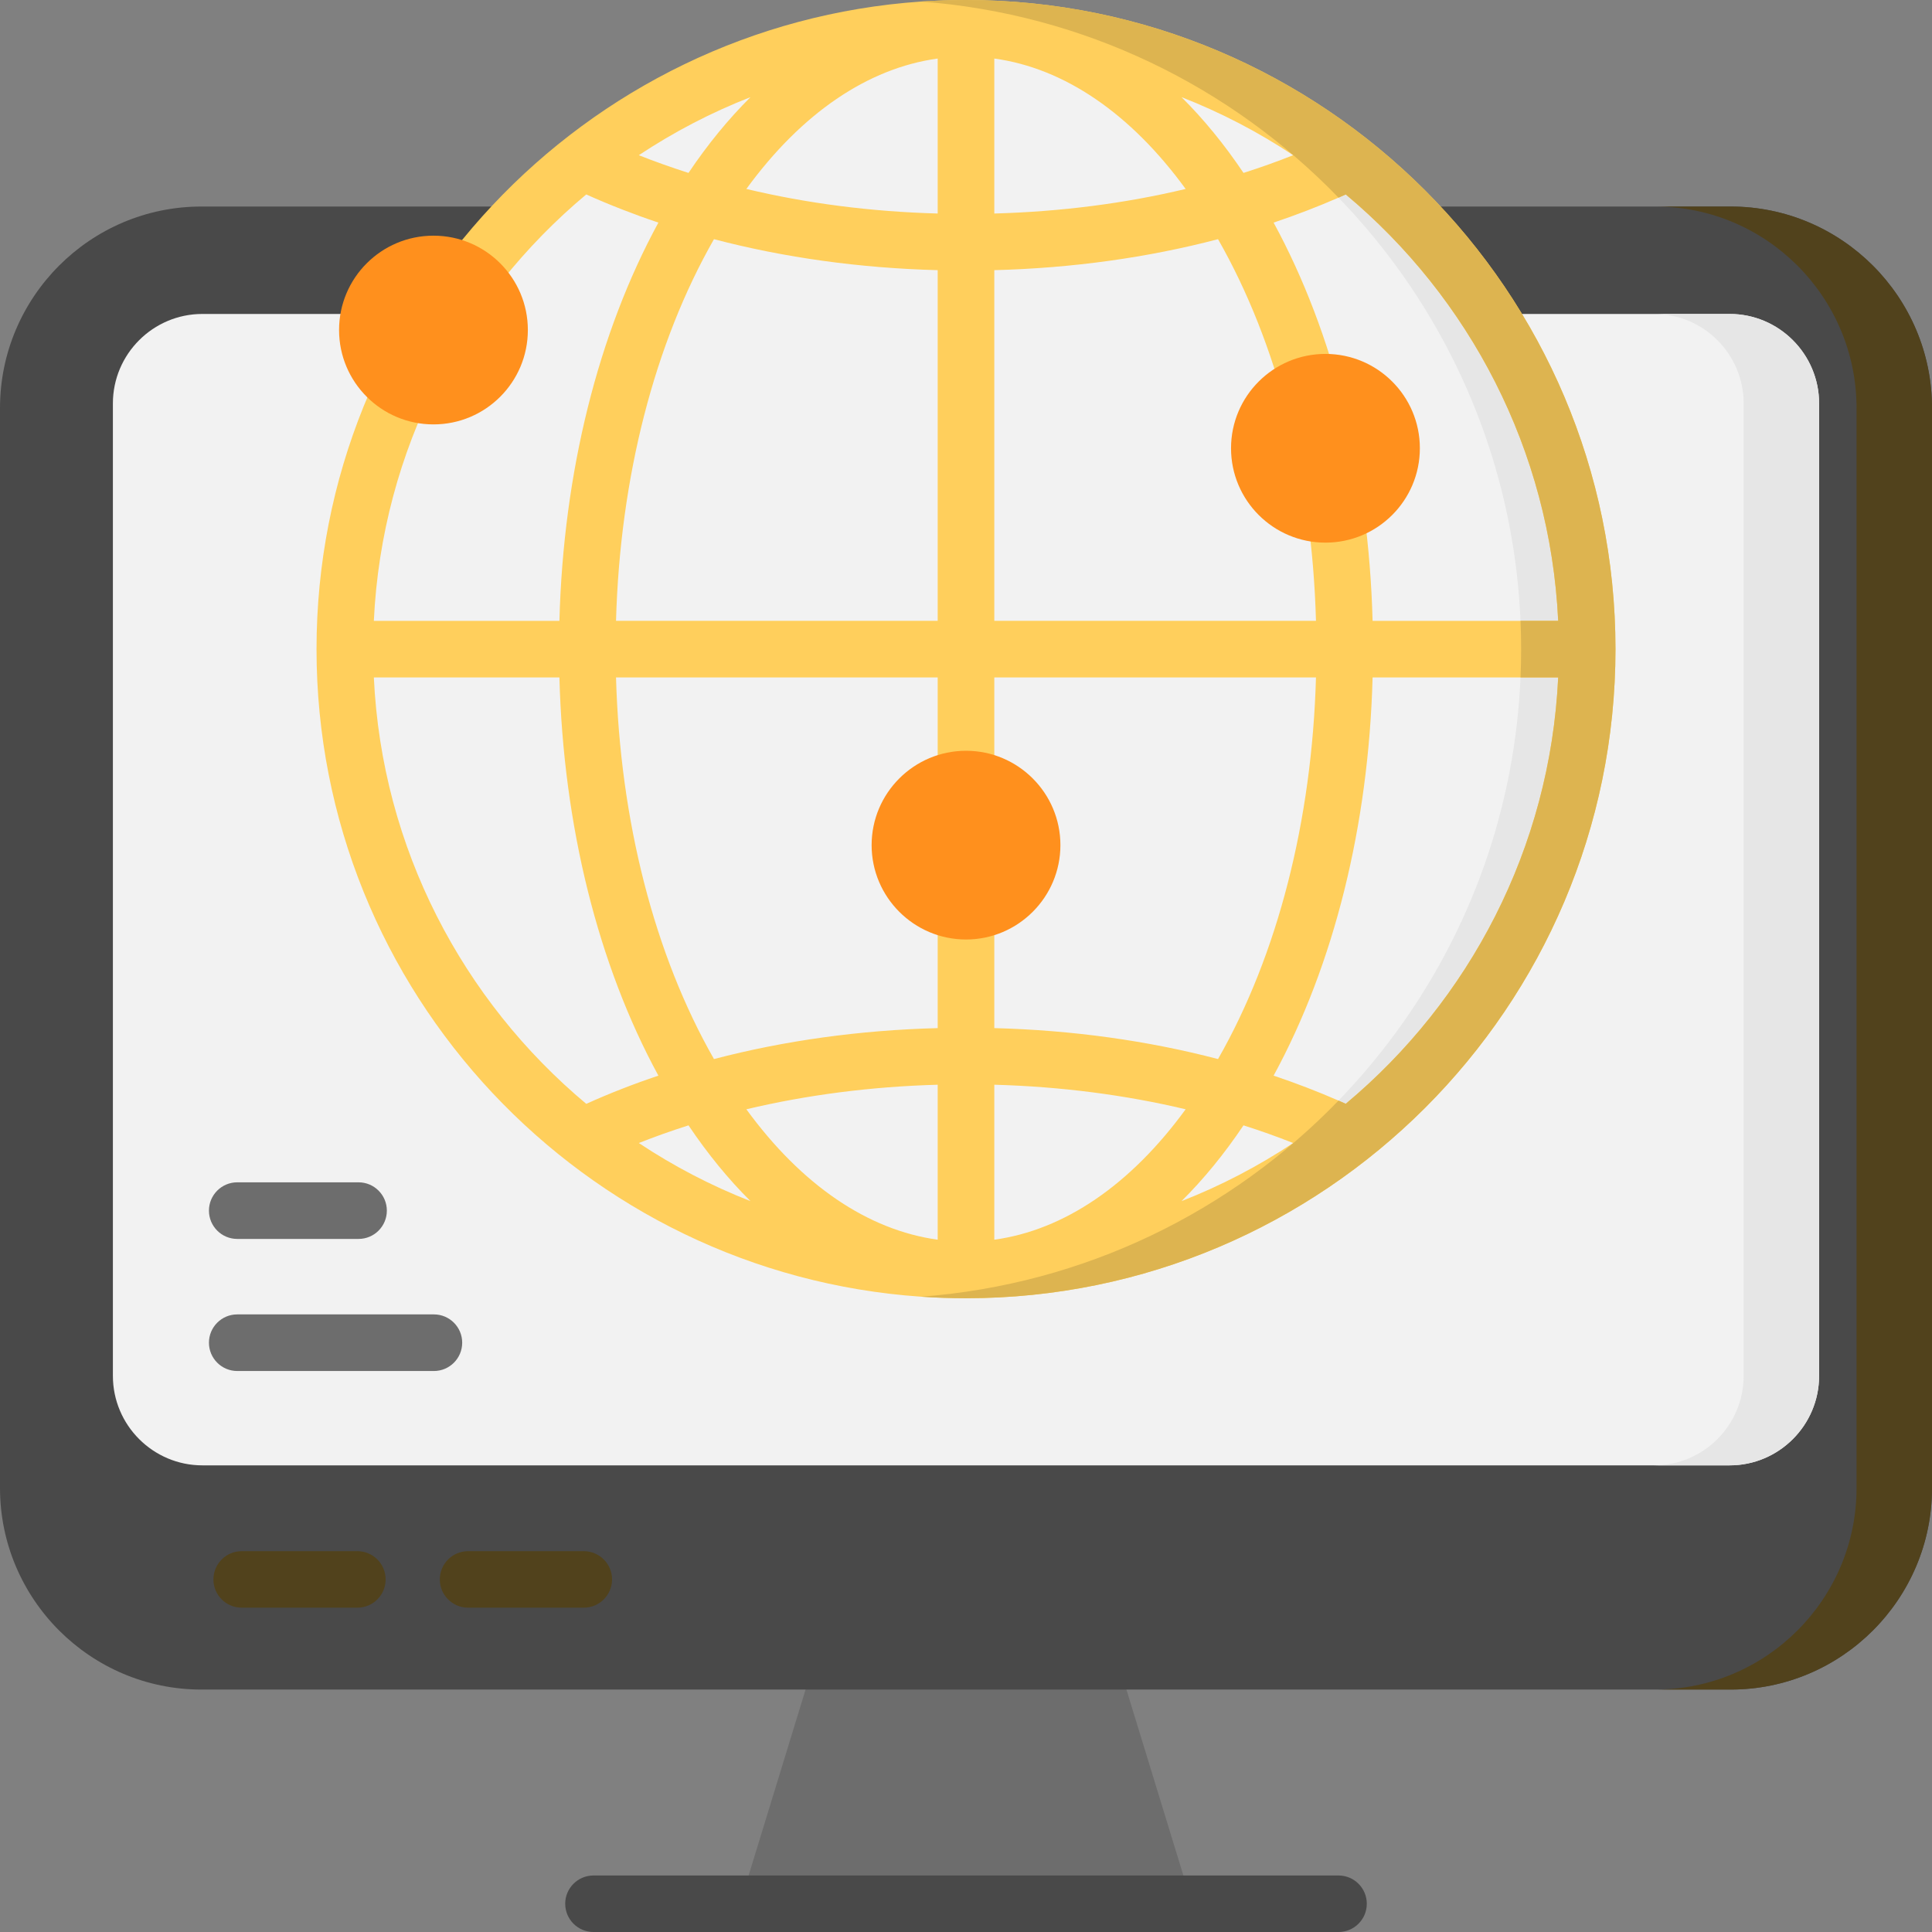 <svg width="60" height="60" viewBox="0 0 60 60" fill="none" xmlns="http://www.w3.org/2000/svg">
<rect x="0" y="0" width="60" height="60" fill="#808080" stroke="none"/>
<g clip-path="url(#clip0)">
<path d="M37.02 59.122H22.98L25.287 51.592H34.713L37.02 59.122Z" fill="#6D6D6D"/>
<path d="M60 12.675V46.21C60 49.662 57.193 52.471 53.745 52.471H6.255C2.807 52.471 0 49.662 0 46.21V12.675C0 9.223 2.807 6.414 6.255 6.414H53.745C57.193 6.414 60 9.223 60 12.675Z" fill="#494949"/>
<path d="M60.001 12.675V46.21C60.001 49.662 57.194 52.471 53.745 52.471H51.401C54.85 52.471 57.657 49.662 57.657 46.21V12.675C57.657 9.223 54.85 6.414 51.401 6.414H53.745C57.194 6.414 60.001 9.223 60.001 12.675Z" fill="#51421C"/>
<path d="M56.493 12.53V42.727C56.493 44.26 55.246 45.508 53.714 45.508H6.286C4.753 45.508 3.506 44.26 3.506 42.727V12.53C3.506 10.997 4.753 9.75 6.286 9.75H53.714C55.246 9.75 56.493 10.997 56.493 12.53Z" fill="#F2F2F2"/>
<path d="M56.495 12.53V42.727C56.495 44.26 55.248 45.508 53.715 45.508H51.371C52.904 45.508 54.151 44.26 54.151 42.727V12.53C54.151 10.997 52.904 9.75 51.371 9.75H53.715C55.248 9.75 56.495 10.997 56.495 12.53Z" fill="#E6E6E6"/>
<path d="M41.568 58.245H18.432C17.946 58.245 17.553 58.638 17.553 59.122C17.553 59.607 17.946 60 18.432 60H41.568C42.054 60 42.447 59.607 42.447 59.122C42.447 58.638 42.054 58.245 41.568 58.245Z" fill="#494949"/>
<path d="M11.097 48.173H7.507C7.021 48.173 6.628 48.566 6.628 49.051C6.628 49.535 7.021 49.928 7.507 49.928H11.097C11.583 49.928 11.976 49.535 11.976 49.051C11.976 48.566 11.583 48.173 11.097 48.173Z" fill="#51421C"/>
<path d="M18.129 48.173H14.538C14.053 48.173 13.659 48.566 13.659 49.051C13.659 49.535 14.053 49.928 14.538 49.928H18.129C18.614 49.928 19.008 49.535 19.008 49.051C19.008 48.566 18.614 48.173 18.129 48.173Z" fill="#51421C"/>
<path d="M11.135 36.718H7.368C6.883 36.718 6.489 37.112 6.489 37.597C6.489 38.083 6.883 38.476 7.368 38.476H11.135C11.62 38.476 12.014 38.083 12.014 37.597C12.014 37.112 11.62 36.718 11.135 36.718Z" fill="#6D6D6D"/>
<path d="M6.489 41.699C6.489 42.184 6.883 42.578 7.368 42.578H13.475C13.96 42.578 14.354 42.184 14.354 41.699C14.354 41.213 13.96 40.82 13.475 40.82H7.368C6.883 40.82 6.489 41.213 6.489 41.699Z" fill="#6D6D6D"/>
<path d="M49.226 20.16C49.226 29.089 43.136 36.598 34.884 38.758C33.325 39.167 31.689 39.384 30.001 39.384C19.383 39.384 10.775 30.777 10.775 20.16C10.775 9.541 19.383 0.934 30.001 0.934C31.689 0.934 33.325 1.151 34.884 1.56C43.136 3.72 49.226 11.229 49.226 20.16Z" fill="#F2F2F2"/>
<path d="M49.226 20.16C49.226 29.089 43.136 36.598 34.884 38.758C42.143 35.706 47.24 28.527 47.24 20.16C47.24 11.792 42.143 4.612 34.884 1.56C43.136 3.72 49.226 11.229 49.226 20.16Z" fill="#E6E6E6"/>
<path d="M30 0C29.531 0 29.065 0.016 28.604 0.048C18.13 0.767 9.83 9.512 9.83 20.16C9.83 30.806 18.13 39.552 28.604 40.27C29.065 40.302 29.531 40.318 30 40.318C41.122 40.318 50.17 31.275 50.17 20.16C50.17 9.043 41.122 0 30 0V0ZM41.794 6.039C45.626 9.241 48.14 13.97 48.391 19.281H42.627C42.505 14.684 41.429 10.358 39.553 6.913C40.245 6.681 40.917 6.422 41.567 6.139C41.643 6.106 41.719 6.073 41.794 6.039ZM38.618 34.949C39.144 35.116 39.659 35.299 40.161 35.498C39.079 36.216 37.918 36.823 36.693 37.302C37.376 36.625 38.02 35.838 38.618 34.949ZM30.879 38.5V33.687C32.945 33.745 34.942 34.003 36.821 34.45C35.111 36.797 33.052 38.201 30.879 38.5ZM37.827 32.89C35.642 32.318 33.302 31.992 30.879 31.929V28.298H29.121V31.929C26.698 31.992 24.358 32.318 22.173 32.89C20.323 29.651 19.256 25.492 19.131 21.039H29.121V24.195H30.879V21.039H40.869C40.744 25.492 39.678 29.651 37.827 32.89ZM19.131 19.28C19.256 14.828 20.322 10.668 22.173 7.428C24.358 8.001 26.698 8.327 29.121 8.39V19.28H19.131ZM30.879 19.28V8.39C33.302 8.327 35.642 8.001 37.827 7.428C39.678 10.668 40.745 14.828 40.869 19.28H30.879ZM36.821 5.868C34.942 6.317 32.945 6.574 30.879 6.631V1.818C33.052 2.117 35.111 3.521 36.821 5.868ZM36.693 3.017C37.918 3.495 39.079 4.103 40.161 4.82C39.659 5.019 39.144 5.203 38.618 5.37C38.02 4.48 37.376 3.695 36.693 3.017ZM29.121 1.818V6.631C27.055 6.575 25.058 6.317 23.179 5.868C24.889 3.521 26.948 2.117 29.121 1.818ZM23.307 3.017C22.625 3.695 21.98 4.48 21.382 5.37C20.856 5.202 20.341 5.019 19.839 4.82C20.921 4.103 22.082 3.495 23.307 3.017ZM18.206 6.039C18.927 6.362 19.675 6.654 20.447 6.913C18.571 10.358 17.495 14.684 17.373 19.281H11.61C11.86 13.97 14.375 9.241 18.206 6.039ZM11.61 21.039H17.373C17.495 25.635 18.571 29.96 20.447 33.405C19.675 33.664 18.927 33.956 18.207 34.281C14.375 31.077 11.86 26.349 11.61 21.039ZM19.839 35.498C20.341 35.299 20.856 35.116 21.382 34.949C21.98 35.838 22.625 36.625 23.307 37.302C22.082 36.823 20.921 36.216 19.839 35.498ZM23.179 34.45C25.058 34.003 27.055 33.745 29.121 33.687V38.5C26.948 38.201 24.889 36.797 23.179 34.45ZM41.794 34.279C41.719 34.245 41.645 34.212 41.569 34.18C40.918 33.896 40.245 33.637 39.553 33.405C41.429 29.96 42.505 25.635 42.627 21.039H48.391C48.14 26.349 45.626 31.077 41.794 34.279Z" fill="#FFCF5C"/>
<path d="M50.17 20.16C50.17 31.275 41.122 40.318 30 40.318C29.532 40.318 29.065 40.302 28.605 40.27C33.682 39.888 38.235 37.627 41.569 34.18C41.645 34.212 41.719 34.245 41.794 34.279C45.626 31.077 48.14 26.349 48.391 21.039H47.221C47.234 20.748 47.24 20.454 47.24 20.16C47.24 19.865 47.234 19.571 47.221 19.28H48.391C48.14 13.97 45.626 9.241 41.794 6.039C41.719 6.073 41.644 6.105 41.568 6.138C38.234 2.691 33.681 0.43 28.605 0.048C29.065 0.016 29.532 0 30 0C41.122 0 50.17 9.043 50.17 20.16Z" fill="#DDB450"/>
<path d="M13.462 13.18C15.081 13.18 16.393 11.868 16.393 10.249C16.393 8.631 15.081 7.319 13.462 7.319C11.843 7.319 10.53 8.631 10.53 10.249C10.53 11.868 11.843 13.18 13.462 13.18Z" fill="#FF901D"/>
<path d="M30.001 23.316C28.384 23.316 27.069 24.63 27.069 26.246C27.069 27.862 28.384 29.177 30.001 29.177C31.617 29.177 32.932 27.862 32.932 26.246C32.932 24.63 31.617 23.316 30.001 23.316Z" fill="#FF901D"/>
<path d="M41.163 16.852C42.782 16.852 44.095 15.54 44.095 13.921C44.095 12.303 42.782 10.991 41.163 10.991C39.544 10.991 38.231 12.303 38.231 13.921C38.231 15.54 39.544 16.852 41.163 16.852Z" fill="#FF901D"/>
</g>
<defs>
<clipPath id="clip0">
<rect width="60" height="60" fill="white"/>
</clipPath>
</defs>
</svg>
